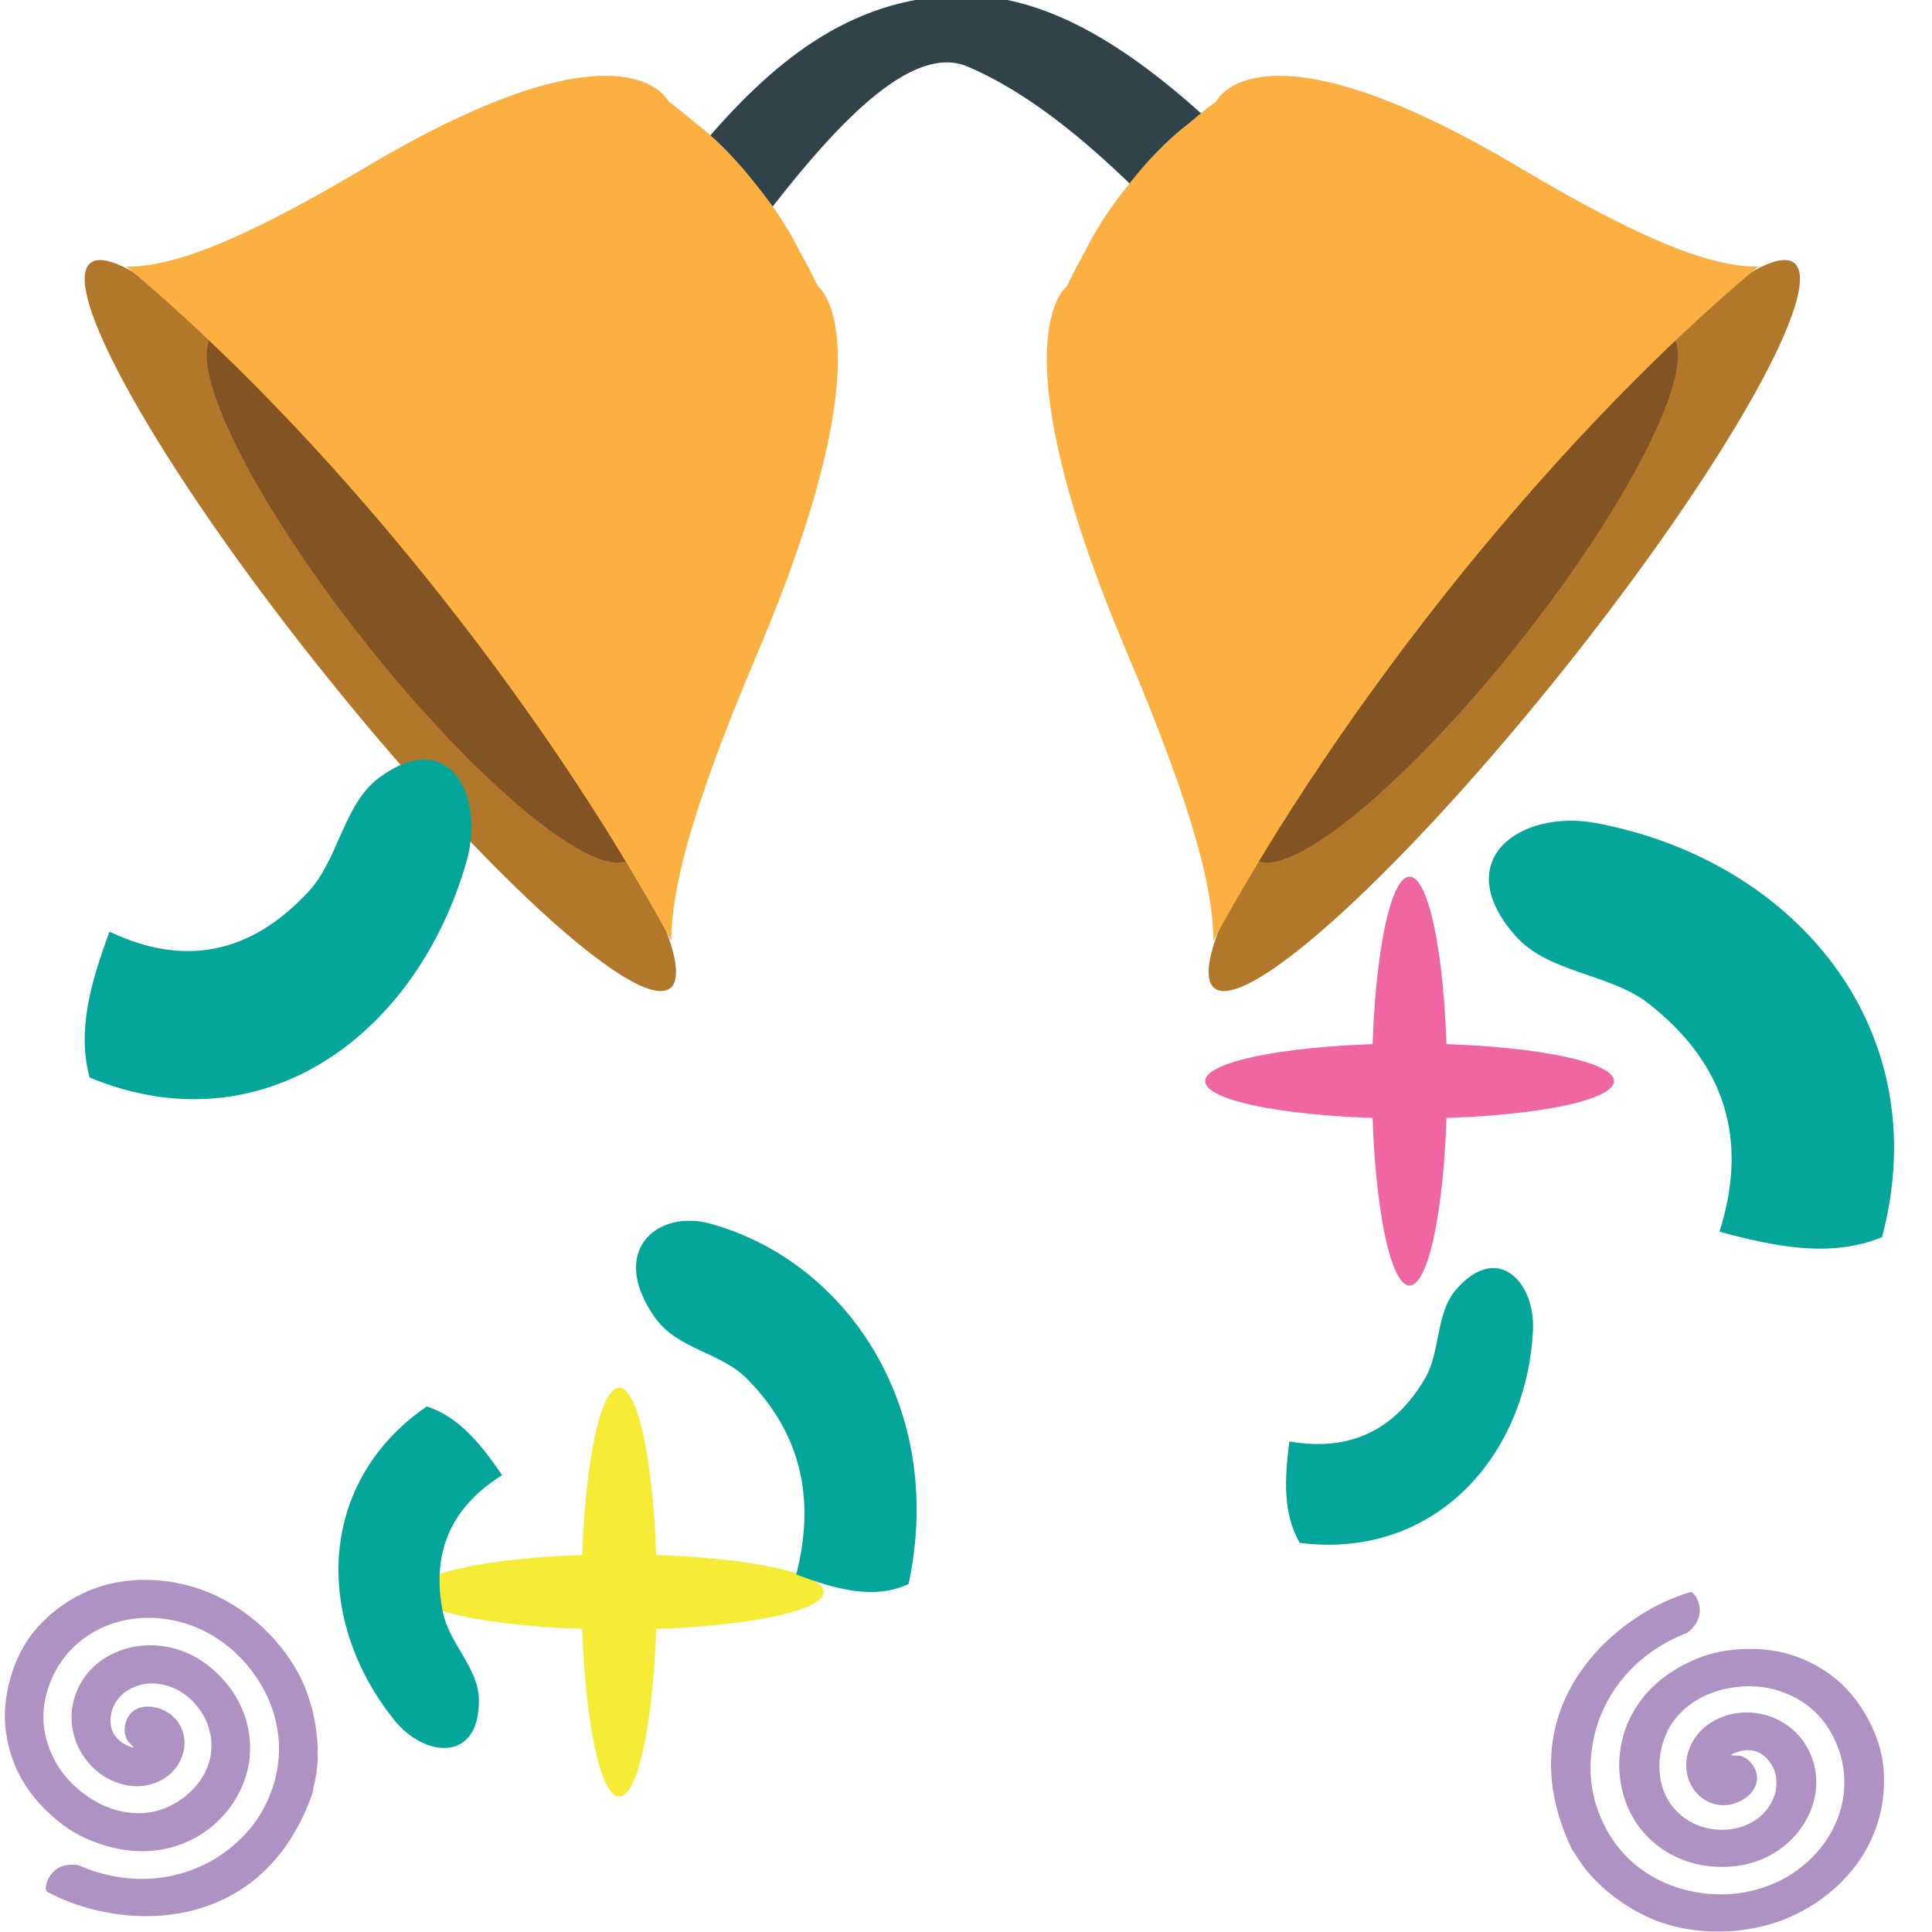 <?xml version="1.0" encoding="UTF-8" standalone="no"?>
<!-- Generator: Adobe Illustrator 16.0.0, SVG Export Plug-In . SVG Version: 6.00 Build 0)  -->

<svg
   xmlns:dc="http://purl.org/dc/elements/1.1/"
   xmlns:cc="http://creativecommons.org/ns#"
   xmlns:rdf="http://www.w3.org/1999/02/22-rdf-syntax-ns#"
   xmlns:svg="http://www.w3.org/2000/svg"
   xmlns="http://www.w3.org/2000/svg"
   xmlns:sodipodi="http://sodipodi.sourceforge.net/DTD/sodipodi-0.dtd"
   xmlns:inkscape="http://www.inkscape.org/namespaces/inkscape"
   version="1.1"
   id="Layer_1"
   x="0px"
   y="0px"
   width="64px"
   height="64px"
   viewBox="0 0 64 64"
   enable-background="new 0 0 64 64"
   xml:space="preserve"
   inkscape:version="0.48.5 r10040"
   sodipodi:docname="1F38A.svg"
   inkscape:export-filename="D:\TESTINGEMOJI\SVGTEST\1F38A.png"
   inkscape:export-xdpi="90"
   inkscape:export-ydpi="90"><defs
   id="defs5226" /><sodipodi:namedview
   pagecolor="#ffffff"
   bordercolor="#666666"
   borderopacity="1"
   objecttolerance="10"
   gridtolerance="10"
   guidetolerance="10"
   inkscape:pageopacity="0"
   inkscape:pageshadow="2"
   inkscape:window-width="640"
   inkscape:window-height="480"
   id="namedview5224"
   showgrid="false"
   inkscape:zoom="3.6875"
   inkscape:cx="32"
   inkscape:cy="32"
   inkscape:window-x="504"
   inkscape:window-y="242"
   inkscape:window-maximized="0"
   inkscape:current-layer="Layer_1" />
<g
   id="g5178">
	<path
   fill="#30434A"
   d="M47.748,11.681C43.226,7.8,37.846-0.278,31.783-0.149C24.41,0.009,21.466,8.633,16.083,13.297   c-1.285,1.116,2.759,1.845,3.681,1.045C22.546,11.936,28.52,0.684,32.06,2.208c4.504,1.94,8.168,7.221,12.007,10.519   C44.991,13.522,49.035,12.785,47.748,11.681z"
   id="path5180" />
	<g
   id="g5182">
		<path
   fill="#F7EC35"
   d="M19.267,52.739c0,3.739,0.56,6.771,1.245,6.771c0.691,0,1.245-3.031,1.245-6.771    c0-3.744-0.554-6.771-1.245-6.771C19.827,45.968,19.267,48.995,19.267,52.739z"
   id="path5184" />
		<path
   fill="#F7EC35"
   d="M20.512,53.98c3.739,0,6.773-0.555,6.773-1.241c0-0.691-3.034-1.249-6.773-1.249    c-3.735,0-6.771,0.558-6.771,1.249C13.741,53.426,16.777,53.98,20.512,53.98z"
   id="path5186" />
	</g>
	<g
   id="g5188">
		<path
   fill="#EF66A3"
   d="M45.449,35.812c0,3.739,0.559,6.771,1.243,6.771c0.691,0,1.245-3.031,1.245-6.771    s-0.554-6.771-1.245-6.771C46.008,29.042,45.449,32.073,45.449,35.812z"
   id="path5190" />
		<path
   fill="#EF66A3"
   d="M46.692,37.054c3.741,0,6.773-0.55,6.773-1.241c0-0.687-3.032-1.245-6.773-1.245    c-3.735,0-6.769,0.559-6.769,1.245C39.924,36.504,42.957,37.054,46.692,37.054z"
   id="path5192" />
	</g>
	<g
   id="g5194">
		<path
   fill="#B1772B"
   d="M22.261,32.677c0.883-1.057-2.721-7.262-8.058-13.866C8.869,12.21,3.826,7.713,2.939,8.767    c-0.885,1.053,2.721,7.262,8.058,13.862C16.332,29.233,21.374,33.73,22.261,32.677z"
   id="path5196" />
		<path
   fill="#835423"
   d="M20.968,28.363c0.887-1.058-1.514-5.775-5.364-10.535c-3.848-4.764-7.685-7.771-8.572-6.712    c-0.887,1.053,1.516,5.767,5.363,10.531C16.24,26.406,20.081,29.417,20.968,28.363z"
   id="path5198" />
		<path
   fill="#FBB041"
   d="M14.028,19.023c3.315,4.102,6.105,8.282,8.208,12.134c0.012-1.716,0.641-4.302,2.861-9.536    c4.414-10.398,1.999-12.134,1.999-12.134c-0.196-0.404-0.392-0.774-0.589-1.128c-0.272-0.554-0.735-1.354-1.472-2.257    c-0.025-0.034-0.05-0.059-0.071-0.088c-0.023-0.029-0.046-0.058-0.069-0.087c-0.733-0.912-1.382-1.491-1.834-1.832    c-0.287-0.246-0.591-0.491-0.918-0.737c0,0-1.385-2.96-10.038,2.187c-4.355,2.59-6.5,3.302-7.916,3.286    C7.322,11.452,10.714,14.921,14.028,19.023z"
   id="path5200" />
	</g>
	<g
   id="g5202">
		<path
   fill="#B1772B"
   d="M40.171,32.677c-0.885-1.057,2.72-7.262,8.058-13.866C53.56,12.21,58.606,7.713,59.493,8.767    c0.885,1.053-2.72,7.262-8.058,13.862C46.097,29.233,41.059,33.73,40.171,32.677z"
   id="path5204" />
		<path
   fill="#835423"
   d="M41.462,28.363c-0.887-1.058,1.516-5.775,5.366-10.535c3.845-4.764,7.685-7.771,8.571-6.712    c0.888,1.053-1.52,5.767-5.365,10.531C46.188,26.406,42.35,29.417,41.462,28.363z"
   id="path5206" />
		<path
   fill="#FBB041"
   d="M48.399,19.023c-3.311,4.102-6.104,8.282-8.203,12.134c-0.013-1.716-0.646-4.302-2.863-9.536    c-4.411-10.398-1.996-12.134-1.996-12.134c0.195-0.404,0.392-0.774,0.589-1.128c0.271-0.554,0.735-1.354,1.472-2.257    c0.021-0.034,0.049-0.059,0.071-0.088c0.022-0.029,0.044-0.058,0.066-0.087c0.735-0.912,1.387-1.491,1.837-1.832    c0.287-0.246,0.589-0.491,0.918-0.737c0,0,1.38-2.96,10.038,2.187c4.355,2.59,6.496,3.302,7.916,3.286    C55.11,11.452,51.719,14.921,48.399,19.023z"
   id="path5208" />
	</g>
	<path
   fill="#04A69C"
   d="M12.55,25.769c-1.156,0.862-1.341,2.69-2.317,3.752c-1.917,2.078-4.121,2.523-6.606,1.341   c-0.602,1.633-1.085,3.252-0.66,4.831c5.684,2.36,10.829-1.362,12.484-7.146C16.073,26.36,14.891,24.032,12.55,25.769z"
   id="path5210" />
	<path
   fill="#04A69C"
   d="M21.676,43.619c0.764,1.096,2.167,1.149,3.062,2.049c1.755,1.762,2.301,3.927,1.637,6.488   c1.299,0.487,2.571,0.854,3.723,0.316c1.251-5.843-2.057-10.706-6.59-11.943C21.792,40.067,20.144,41.408,21.676,43.619z"
   id="path5212" />
	<path
   fill="#04A69C"
   d="M50.194,30.995c1.1,1.25,3.13,1.241,4.423,2.253c2.527,1.981,3.314,4.505,2.342,7.553   c1.872,0.508,3.708,0.874,5.387,0.179c1.836-6.94-2.928-12.496-9.484-13.716C50.382,26.801,47.983,28.471,50.194,30.995z"
   id="path5214" />
	<path
   fill="#04A69C"
   d="M48.237,42.716c-0.688,0.787-0.508,2.049-1.028,2.94c-1.017,1.74-2.516,2.439-4.498,2.094   c-0.153,1.204-0.227,2.378,0.346,3.361c4.471,0.558,7.519-2.874,7.725-7.055C50.856,42.479,49.615,41.129,48.237,42.716z"
   id="path5216" />
	<path
   fill="#04A69C"
   d="M15.865,56.3c-0.014-1.041-0.984-1.866-1.191-2.878c-0.399-1.974,0.254-3.493,1.961-4.556   c-0.689-1.003-1.418-1.928-2.499-2.277c-3.706,2.561-3.693,7.153-1.062,10.406C14.07,58.224,15.89,58.402,15.865,56.3z"
   id="path5218" />
	<path
   fill-rule="evenodd"
   clip-rule="evenodd"
   fill="#AE92C4"
   d="M55.883,54.093c-1.895,0.736-2.867,2.235-3.115,3.631   c-0.133,0.716-0.12,1.516,0.2,2.34c0.729,1.903,2.457,2.683,4.021,2.69c0.812,0.004,1.776-0.221,2.599-0.841   c1.44-1.083,1.911-2.865,1.143-4.377c-0.453-0.887-1.159-1.357-1.981-1.578c-0.934-0.246-2.455-0.071-3.288,1.024   c-0.697,0.912-0.791,2.69,0.618,3.41c0.517,0.263,1.397,0.375,2.12-0.133c0.614-0.438,0.855-1.271,0.449-1.857   c-0.295-0.429-0.751-0.558-1.297-0.279c0.002,0.062,0.198,0.013,0.311,0.046c0.114,0.033,0.247,0.112,0.333,0.217   c0.506,0.596,0.019,1.249-0.677,1.391c-0.561,0.117-1.164-0.208-1.381-0.828c-0.223-0.642,0.042-1.362,0.59-1.782   c1.034-0.783,2.548-0.479,3.243,0.566c0.752,1.137,0.356,2.502-0.534,3.302c-0.835,0.749-1.833,0.879-2.672,0.778   c-1.172-0.137-2.438-0.94-2.819-2.474c-0.37-1.461,0.189-3.289,2.124-4.238c0.651-0.325,1.164-0.425,1.762-0.467   c1.06-0.066,2.092,0.158,3.059,0.883c0.949,0.712,1.632,2.003,1.709,3.119c0.073,1.041-0.186,2.082-0.785,2.965   c-0.662,0.979-1.77,1.819-3.092,2.174c-1.089,0.295-2.263,0.274-3.275-0.021c-0.966-0.278-2.099-0.999-2.807-1.94l-0.37-0.558   c-1.118-2.319-0.854-4.53,0.608-6.305c0.801-0.979,2.031-1.832,3.318-2.211C56.128,52.701,56.687,53.488,55.883,54.093z"
   id="path5220" />
	<path
   fill-rule="evenodd"
   clip-rule="evenodd"
   fill="#AE92C4"
   d="M2.587,61.783c1.859,0.816,3.604,0.446,4.77-0.361   c0.6-0.421,1.158-0.991,1.516-1.8c0.829-1.861,0.156-3.635-0.945-4.747c-0.568-0.574-1.408-1.099-2.43-1.24   c-1.784-0.254-3.377,0.674-3.902,2.286c-0.31,0.945-0.139,1.777,0.286,2.519c0.483,0.829,1.682,1.787,3.048,1.6   c1.137-0.15,2.461-1.341,1.97-2.853c-0.179-0.546-0.716-1.249-1.586-1.399c-0.743-0.129-1.507,0.292-1.632,0.991   c-0.098,0.513,0.133,0.929,0.72,1.116c0.04-0.046-0.129-0.15-0.188-0.25c-0.058-0.104-0.098-0.254-0.083-0.388   c0.062-0.782,0.87-0.899,1.458-0.508c0.479,0.312,0.677,0.966,0.391,1.558c-0.292,0.616-0.987,0.941-1.674,0.85   c-1.287-0.18-2.14-1.466-1.895-2.694c0.275-1.337,1.52-2.023,2.715-1.957c1.122,0.059,1.916,0.675,2.44,1.337   c0.73,0.928,1.056,2.39,0.244,3.743c-0.772,1.295-2.459,2.19-4.504,1.495c-0.685-0.233-1.12-0.521-1.57-0.916   c-0.795-0.7-1.37-1.591-1.539-2.786c-0.168-1.174,0.26-2.569,0.995-3.415c0.687-0.786,1.605-1.341,2.65-1.54   c1.164-0.221,2.538-0.038,3.727,0.649c0.977,0.562,1.791,1.403,2.301,2.332c0.485,0.879,0.774,2.19,0.61,3.356l-0.133,0.653   c-0.85,2.432-2.599,3.807-4.887,4.031c-1.26,0.125-2.732-0.142-3.908-0.783C1.432,62.592,1.594,61.643,2.587,61.783z"
   id="path5222" />
</g>
</svg>